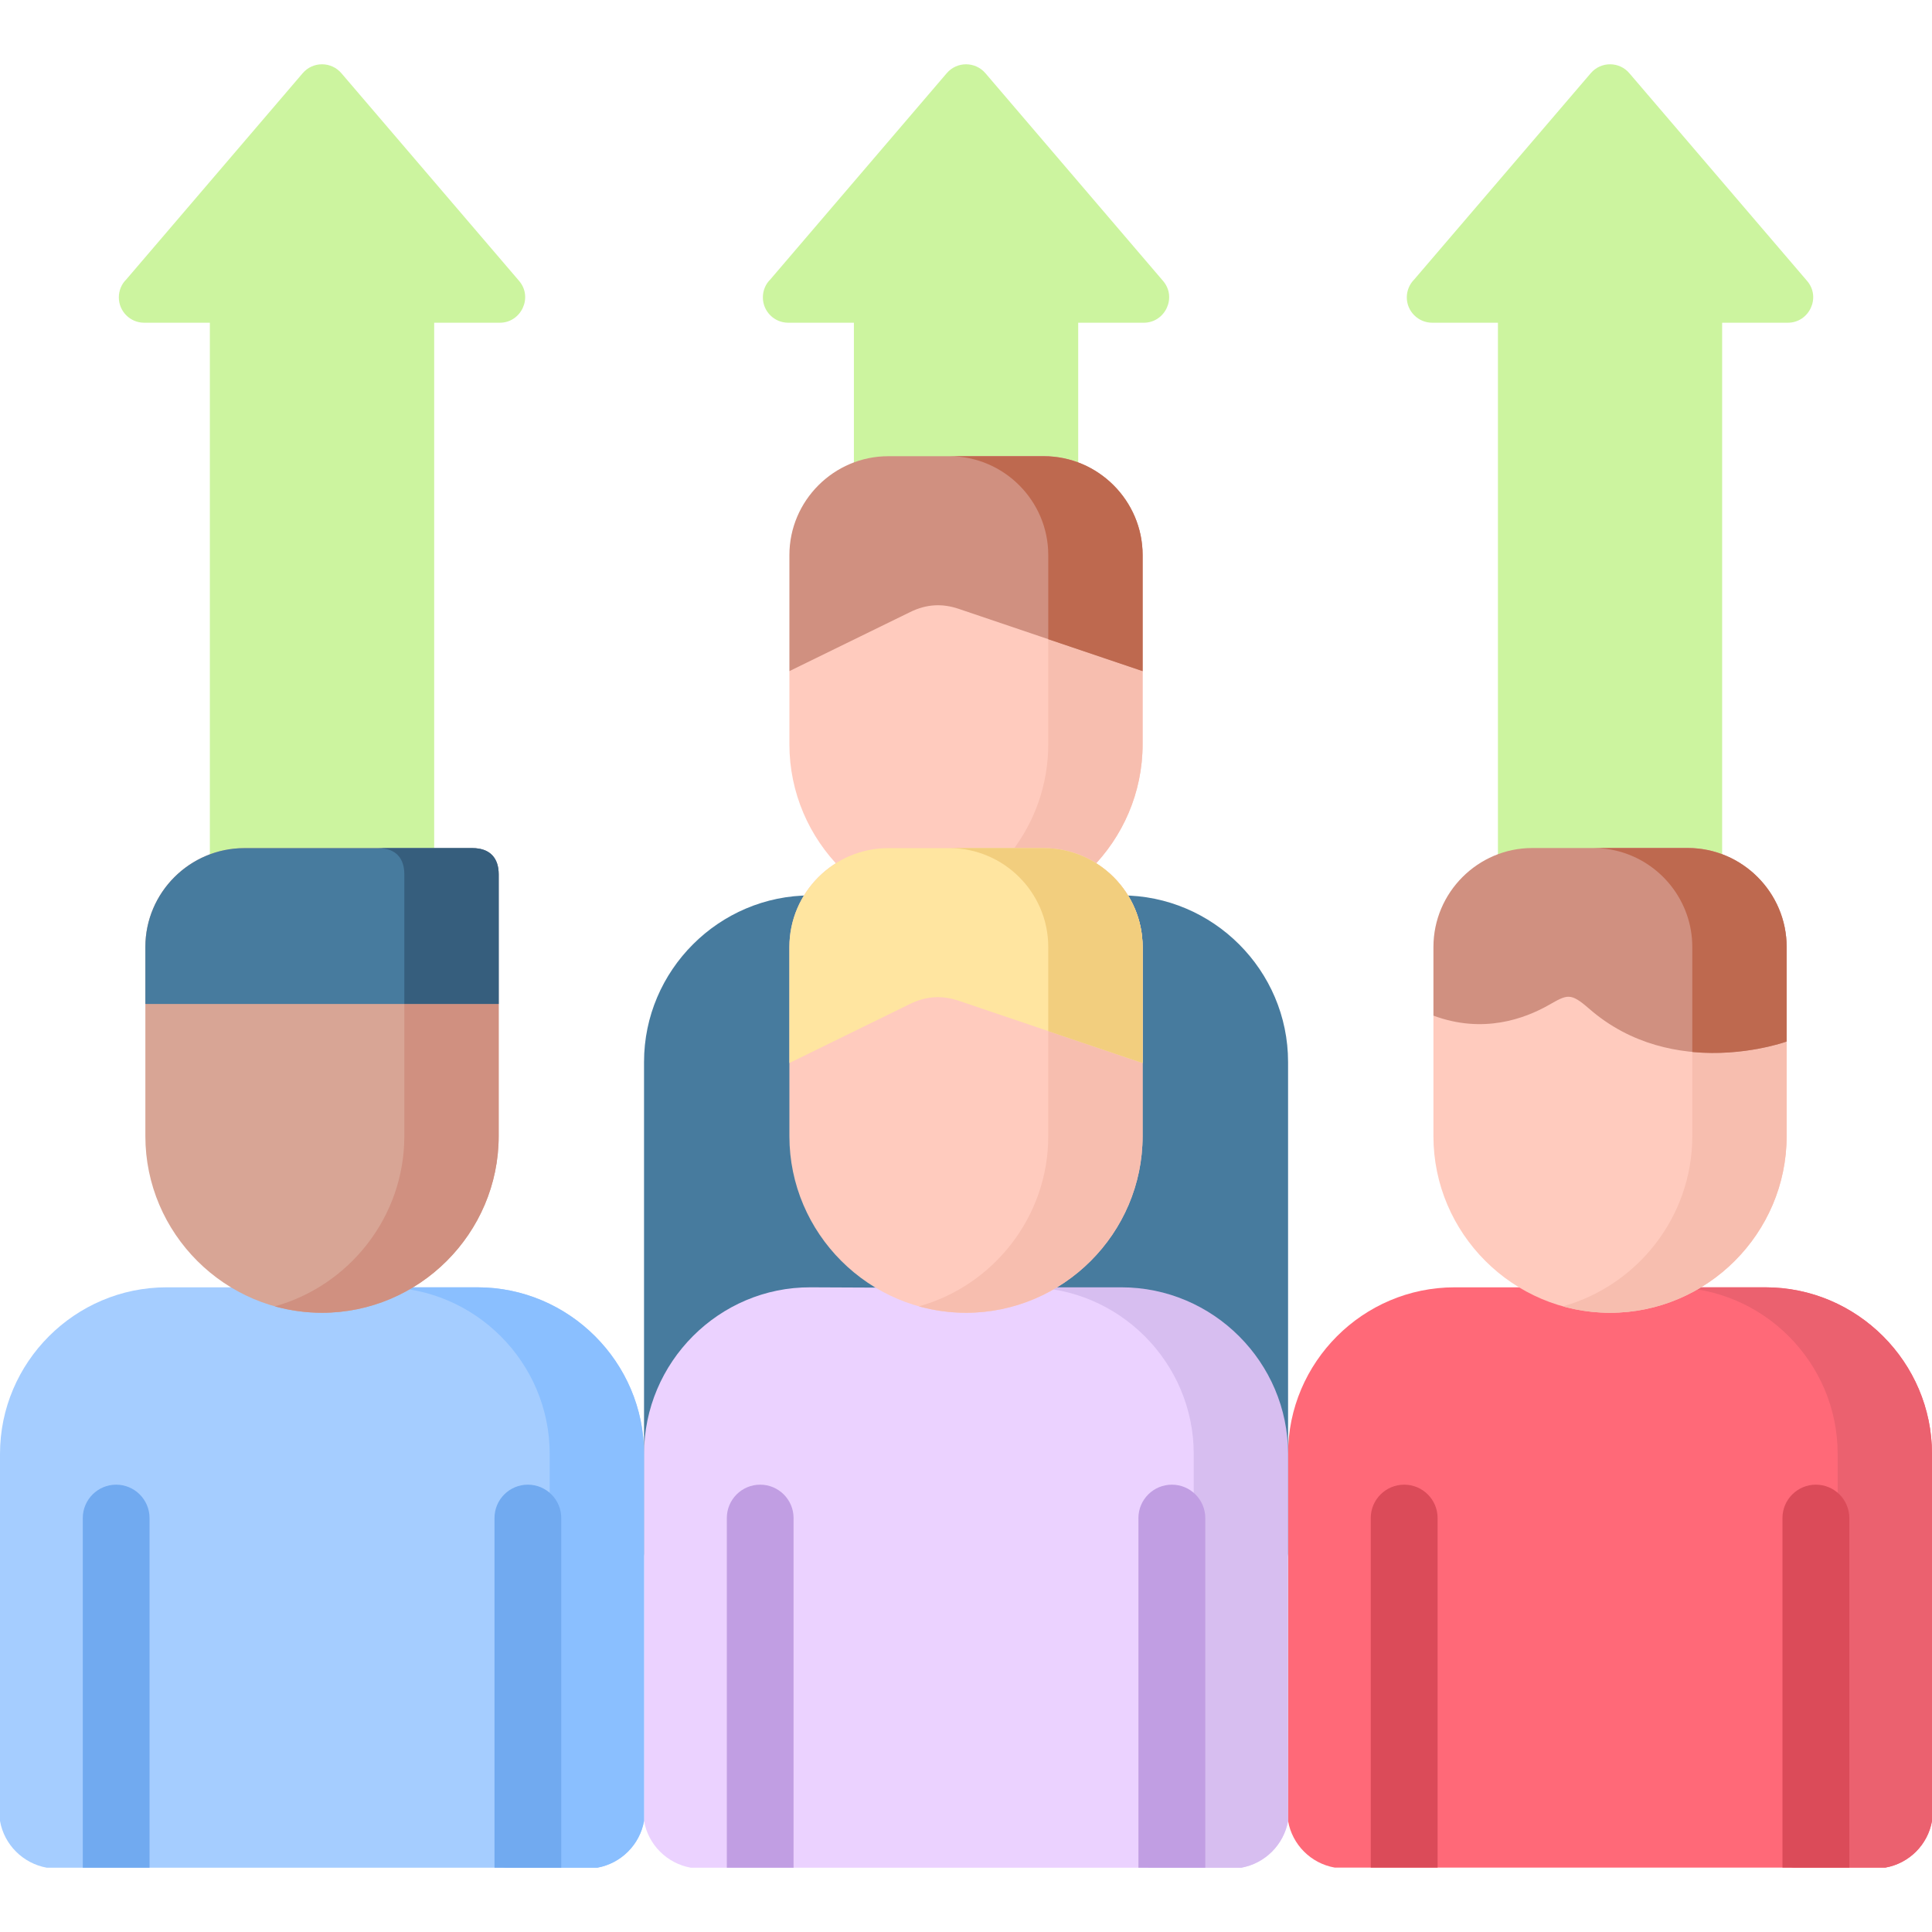 <svg id="Capa_1" enable-background="new 0 0 512 512" height="512" viewBox="0 0 512 512" width="512" xmlns="http://www.w3.org/2000/svg"><g><path d="m137.567 74.441-47.055-54.992c-2.665-3.175-7.568-3.231-10.29-.057l-46.773 54.681c-1.219 1.19-1.956 2.892-1.956 4.733 0 3.714 3.005 6.719 6.718 6.719h17.406v154.147c0 3.714 3.033 6.747 6.746 6.747h45.95c3.713 0 6.746-3.033 6.746-6.747v-154.147h17.405c5.614 0 8.846-6.69 5.103-11.084z" fill="#ccf49f"/><path d="m308.215 74.441-47.027-54.992c-2.665-3.175-7.568-3.231-10.29-.057l-46.773 54.681c-1.219 1.19-1.956 2.892-1.956 4.733 0 3.714 3.005 6.719 6.718 6.719h17.406v154.147c0 3.714 3.033 6.747 6.746 6.747h45.95c3.713 0 6.746-3.033 6.746-6.747v-154.147h17.378c5.641 0 8.872-6.69 5.102-11.084z" fill="#ccf49f"/><path d="m478.891 74.441-47.056-54.992c-2.637-3.175-7.54-3.231-10.262-.057l-46.801 54.681c-1.19 1.19-1.956 2.892-1.956 4.733 0 3.714 3.033 6.719 6.747 6.719h17.405v159.165c0 3.714 3.005 6.718 6.718 6.718h45.979c3.713 0 6.718-3.004 6.718-6.718v-159.165h17.406c5.641 0 8.872-6.69 5.102-11.084z" fill="#ccf49f"/><path clip-rule="evenodd" d="m214.812 237.292h82.375c24.294 0 44.165 19.871 44.165 44.136v130.337c-1.134 6.292-6.095 11.253-12.388 12.388h-145.9c-6.321-1.135-11.282-6.096-12.388-12.388v-130.338c0-24.264 19.871-44.135 44.136-44.135z" fill="#477b9e" fill-rule="evenodd"/><path clip-rule="evenodd" d="m44.137 341.153h82.403c24.266 0 44.136 19.871 44.136 44.136v97.285c-1.105 6.293-6.094 11.253-12.387 12.387h-145.901c-6.293-1.134-11.283-6.094-12.388-12.387v-97.285c0-24.265 19.871-44.136 44.137-44.136z" fill="#a5cdff" fill-rule="evenodd"/><path clip-rule="evenodd" d="m214.812 341.153 81.383.368c24.294.113 44.448 20.24 44.59 44.533l.567 96.52c-1.134 6.293-6.095 11.253-12.388 12.387h-145.9c-6.321-1.134-11.282-6.094-12.388-12.387v-97.285c0-24.265 19.871-44.249 44.136-44.136z" fill="#ebd2ff" fill-rule="evenodd"/><path clip-rule="evenodd" d="m385.488 341.153h82.375c24.294 0 44.137 19.871 44.137 44.136v97.285c-1.105 6.293-6.066 11.253-12.359 12.358h-145.93c-6.293-1.105-11.253-6.065-12.358-12.358v-97.285c0-24.265 19.841-44.136 44.135-44.136z" fill="#ff6978" fill-rule="evenodd"/><path clip-rule="evenodd" d="m442.862 341.153h25.001c24.294 0 44.137 19.871 44.137 44.136v97.285c-1.105 6.293-6.066 11.253-12.359 12.358h-25.002c6.293-1.105 11.254-6.065 12.359-12.358v-97.285c0-24.265-19.843-44.136-44.136-44.136z" fill="#eb616f" fill-rule="evenodd"/><path clip-rule="evenodd" d="m272.185 341.153h25.002c24.294 0 44.165 19.871 44.165 44.136v97.285c-1.134 6.293-6.095 11.253-12.388 12.387h-25.002c6.293-1.134 11.254-6.094 12.388-12.387v-97.285c.001-24.265-19.872-44.136-44.165-44.136z" fill="#d7bef0" fill-rule="evenodd"/><path clip-rule="evenodd" d="m101.538 341.153h25.002c24.266 0 44.136 19.871 44.136 44.136v97.285c-1.134 6.293-6.094 11.253-12.387 12.387h-25.002c6.293-1.134 11.282-6.094 12.388-12.387v-97.285c0-24.265-19.872-44.136-44.137-44.136z" fill="#8abfff" fill-rule="evenodd"/><path d="m131.048 494.961v-92.664c0-4.876 3.94-8.844 8.844-8.844 4.876 0 8.845 3.968 8.845 8.844v92.664zm-109.108-92.664c0-4.876 3.969-8.844 8.844-8.844 4.876 0 8.845 3.968 8.845 8.844v92.664h-17.689z" fill="#71aaf0"/><path d="m301.695 494.961v-92.664c0-4.876 3.969-8.844 8.873-8.844 4.875 0 8.844 3.968 8.844 8.844v92.664zm-109.079-92.664c0-4.876 3.94-8.844 8.845-8.844 4.875 0 8.844 3.968 8.844 8.844v92.664h-17.689z" fill="#c19ee3"/><path d="m472.371 494.932v-92.636c0-4.876 3.969-8.844 8.845-8.844 4.903 0 8.872 3.968 8.872 8.844v92.636zm-109.107-92.635c0-4.876 3.969-8.844 8.873-8.844 4.875 0 8.844 3.968 8.844 8.844v92.636h-17.717z" fill="#db4b59"/><g clip-rule="evenodd" fill-rule="evenodd"><path d="m302.801 197.238c0 25.738-21.062 46.8-46.801 46.8s-46.801-21.061-46.801-46.8v-19.389l46.801-56.948 46.801 56.948z" fill="#ffcbbe"/><path d="m302.801 197.238c0 25.738-21.062 46.8-46.801 46.8-4.309 0-8.504-.595-12.501-1.7 19.729-5.5 34.3-23.67 34.3-45.1v-50.144c0-14.4-11.792-26.192-26.192-26.192h25.002c14.399 0 26.192 11.792 26.192 26.192z" fill="#f7beaf"/><path d="m209.199 147.094v30.756l32.004-15.648c4.337-2.126 8.504-2.324 12.869-.85l48.729 16.498v-30.756c0-14.4-11.793-26.192-26.192-26.192h-41.217c-14.4-.001-26.193 11.791-26.193 26.192z" fill="#d09080"/><path d="m277.799 169.402 25.002 8.447v-30.756c0-14.4-11.793-26.192-26.192-26.192h-25.002c14.4 0 26.192 11.792 26.192 26.192z" fill="#be694f"/><path d="m302.801 301.099c0 25.738-21.062 46.801-46.801 46.801s-46.801-21.062-46.801-46.801v-50.144c0-14.429 11.793-26.192 26.192-26.192h41.217c14.399 0 26.192 11.764 26.192 26.192v50.144z" fill="#ffcbbe"/><path d="m302.801 301.099c0 25.738-21.062 46.801-46.801 46.801-4.309 0-8.504-.596-12.501-1.701 19.729-5.5 34.3-23.697 34.3-45.1v-50.144c0-14.429-11.792-26.192-26.192-26.192h25.002c14.399 0 26.192 11.764 26.192 26.192z" fill="#f7beaf"/><path d="m132.153 301.099c0 25.738-21.063 46.801-46.829 46.801-25.739 0-46.801-21.062-46.801-46.801 0-16.725 0-33.449 0-50.144 0-14.429 11.793-26.192 26.221-26.192h60.435c4.792 0 6.975 2.75 6.975 6.944-.001 23.131-.001 46.262-.001 69.392z" fill="#d8a595"/><path d="m209.199 250.955v30.756l32.004-15.676c4.337-2.098 8.504-2.296 12.869-.822l48.729 16.498v-30.756c0-14.429-11.793-26.192-26.192-26.192h-41.217c-14.4-.001-26.193 11.763-26.193 26.192z" fill="#ffe5a0"/><path d="m277.799 273.263 25.002 8.447v-30.756c0-14.429-11.793-26.192-26.192-26.192h-25.002c14.4 0 26.192 11.764 26.192 26.192z" fill="#f2ce7e"/><path d="m38.523 250.955v15.108h93.63v-34.356c0-4.194-2.183-6.944-6.975-6.944h-60.434c-14.428-.001-26.221 11.763-26.221 26.192z" fill="#477b9e"/><path d="m473.477 301.099c0 25.738-21.062 46.801-46.801 46.801-25.738 0-46.801-21.062-46.801-46.801v-31.946l47.962-44.419 45.64 51.279z" fill="#ffcbbe"/><path d="m473.477 301.099c0 25.738-21.062 46.801-46.801 46.801-4.337 0-8.532-.596-12.501-1.701 19.729-5.527 34.3-23.697 34.3-45.1v-50.144c0-14.429-11.792-26.221-26.192-26.221h25.002c14.399 0 26.192 11.792 26.192 26.221z" fill="#f7beaf"/><path d="m379.875 250.955v18.198c13.183 4.903 24.209.794 30.559-2.807 4.933-2.806 5.726-3.345 10.63.907 22.45 19.673 52.413 8.76 52.413 8.76v-25.059c0-14.429-11.793-26.221-26.192-26.221h-41.216c-14.401.001-26.194 11.793-26.194 26.222z" fill="#d09080"/><path d="m448.475 278.791c13.833 1.304 25.002-2.777 25.002-2.777v-25.059c0-14.429-11.793-26.221-26.192-26.221h-25.002c2.198 0 4.335.275 6.378.791 11.347 2.869 19.814 13.203 19.814 25.429z" fill="#be694f"/><path d="m107.151 266.063v35.036c0 21.402-14.599 39.6-34.328 45.1 3.997 1.105 8.192 1.701 12.501 1.701 25.767 0 46.829-21.062 46.829-46.801v-35.036z" fill="#d09080"/><path d="m107.151 231.707v34.356h25.002v-34.356c0-4.194-2.183-6.944-6.975-6.944h-25.001c4.791-.001 6.974 2.749 6.974 6.944z" fill="#365e7d"/></g></g></svg>